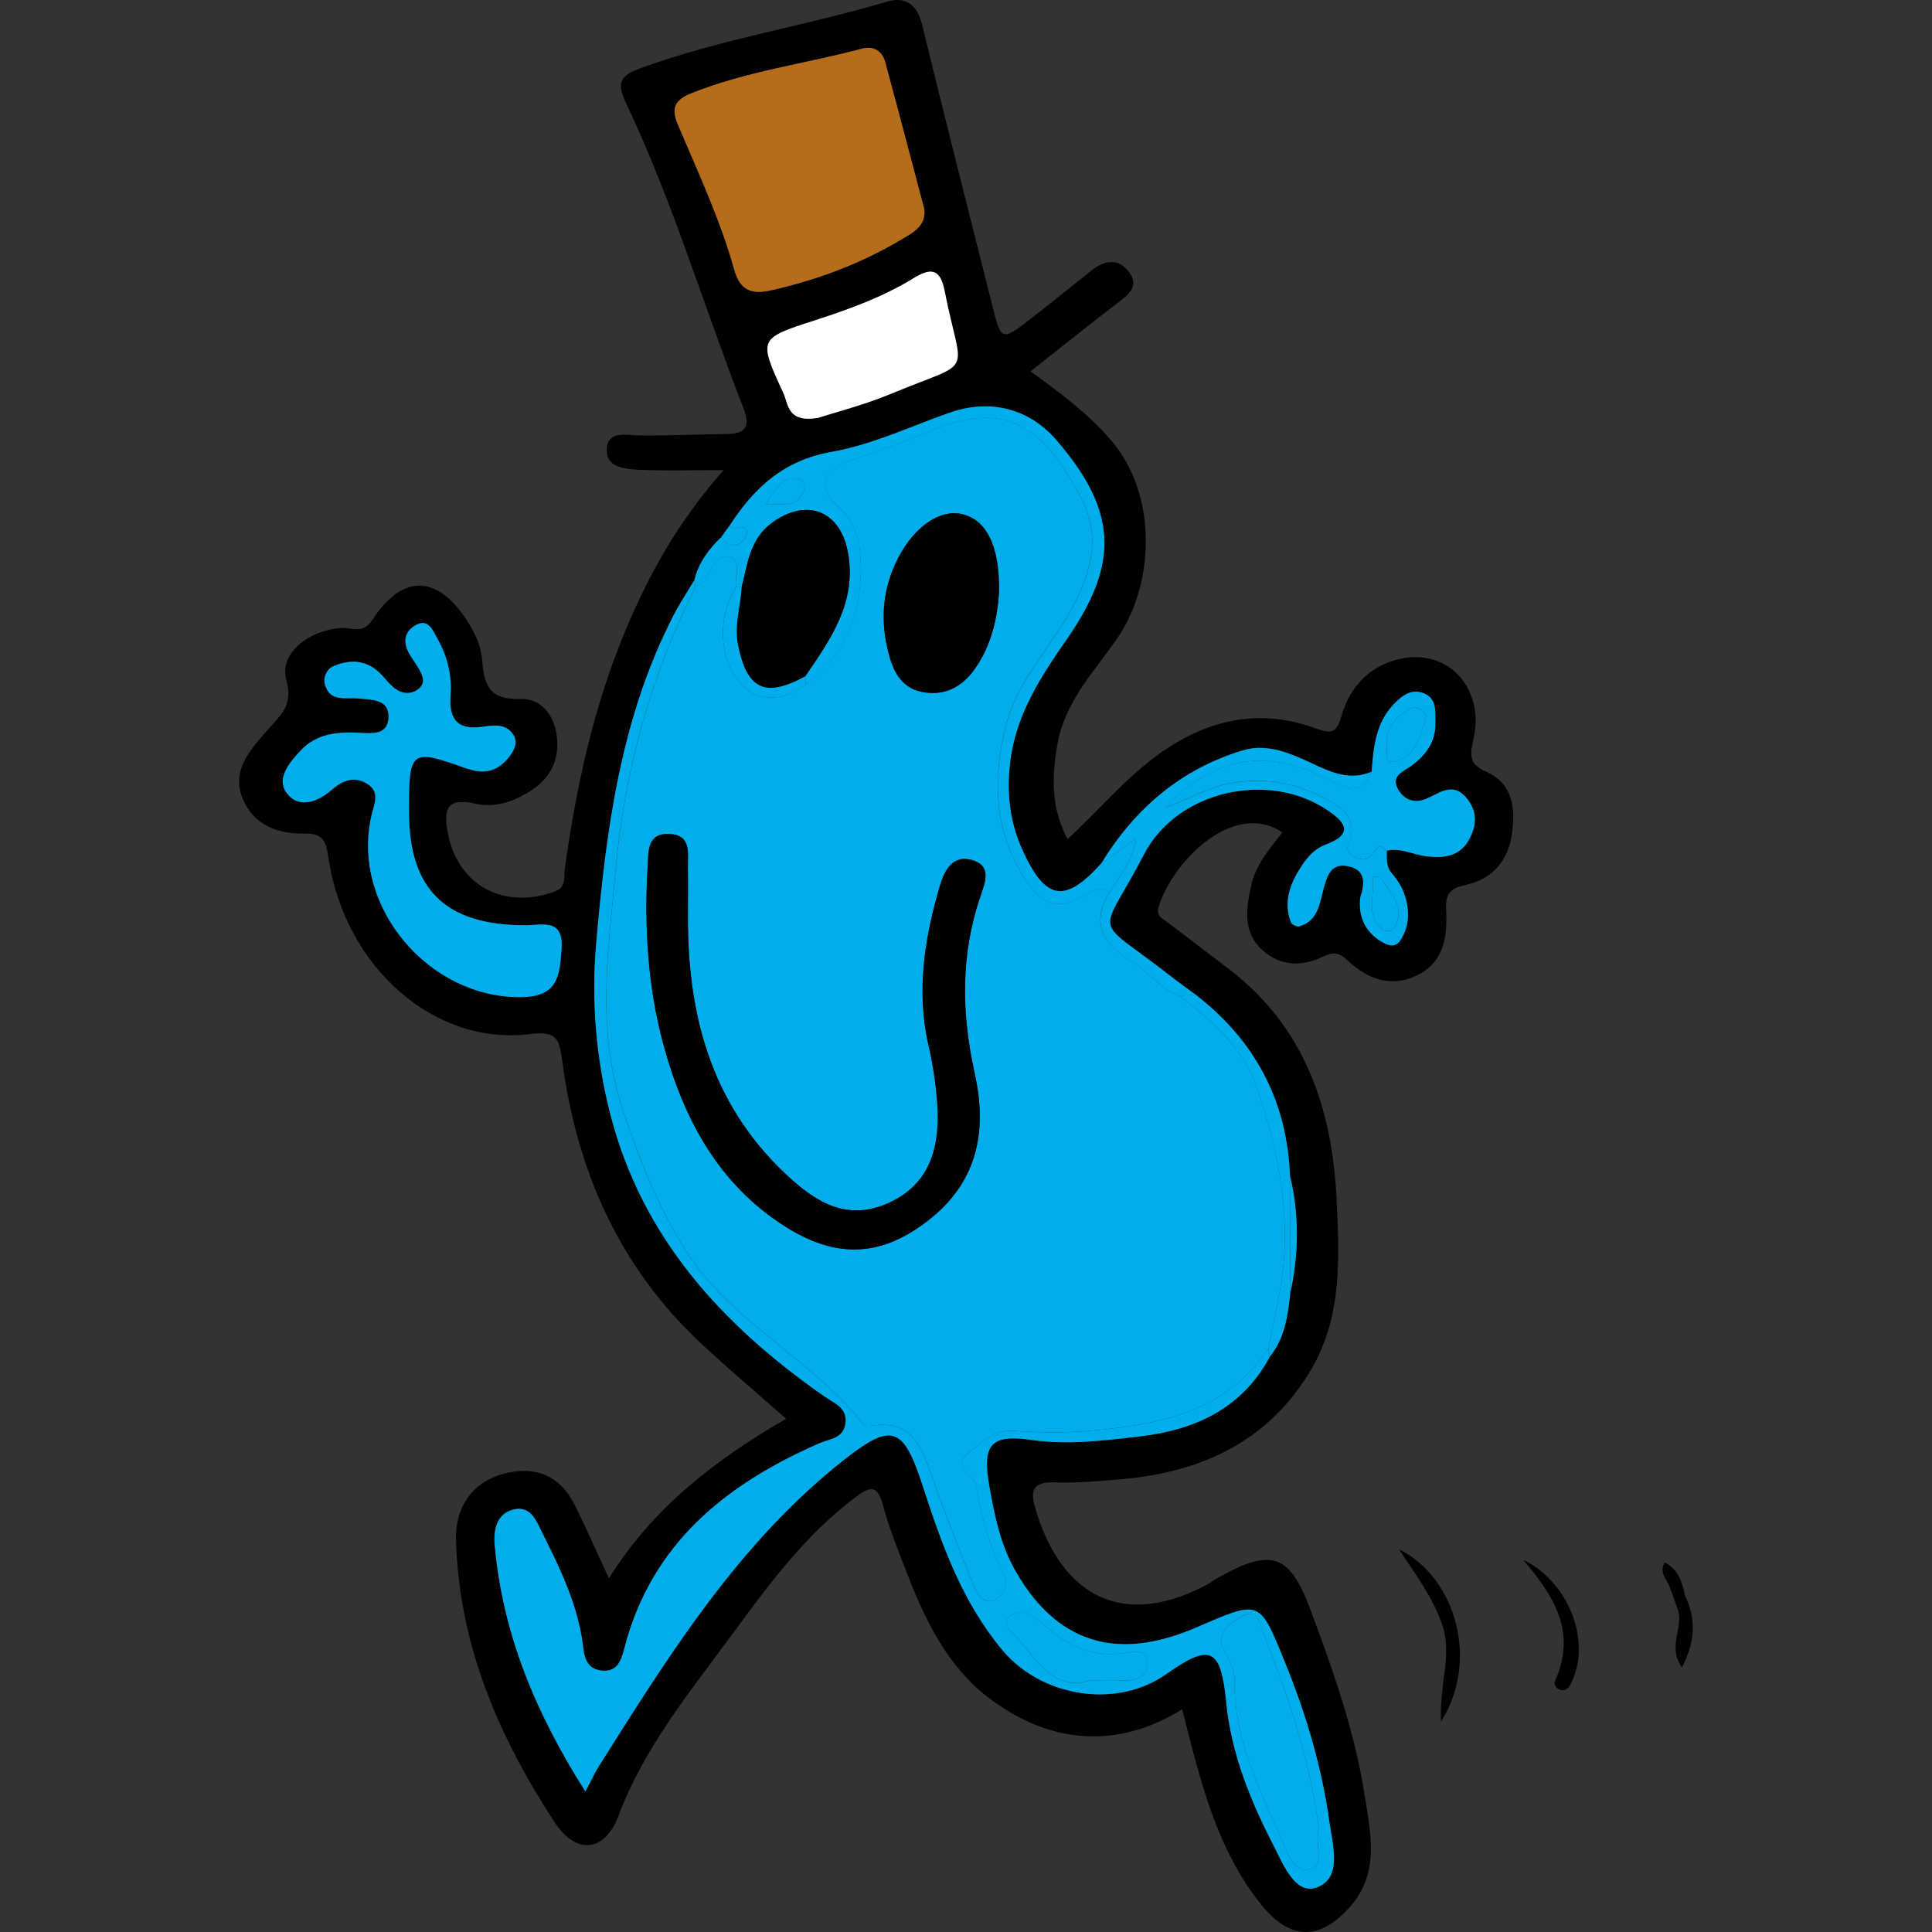 <?xml version="1.0" encoding="UTF-8"?>
<svg id="Layer_1" data-name="Layer 1" xmlns="http://www.w3.org/2000/svg" viewBox="0 0 512 512">
  <rect x="0" y="0" width="512" height="512" fill="#333333" stroke="none"/>
  <defs>
    <style>
      .cls-1 {
        fill: #b56c1b;
      }

      .cls-2 {
        fill: #00aeec;
      }

      .cls-3 {
        fill: #fff;
      }
    </style>
  </defs>
  <g id="aBIUow">
    <g>
      <path d="M393.86,204.51c-4.3-1.94-4.47-3.99-3.42-8.41,3.2-13.49-6.49-24.27-19.27-21.52-7.95,1.7-13.43,7.28-15.67,15.16-1.23,4.32-2.48,4.88-6.79,3.3-14.89-5.45-28.58-2.46-41.43,6.68-8.98,6.39-15.87,14.9-24.38,22.65-4.4-8.34-4.18-16.56-2.68-25.12,1.96-11.1,9.5-19.04,15.57-27.64,10.33-14.65,11.05-38.39-1.22-52.78-6.23-7.3-13.61-12.72-21.46-18.41,8.02-6.33,15.35-12.25,22.84-17.96,3.1-2.37,6.35-4.68,2.95-8.75-2.92-3.49-6.49-2.54-9.73.04-5.25,4.18-10.47,8.41-15.77,12.53-7.99,6.21-8.04,6.18-10.41-3.25-6.25-24.84-12.6-49.66-18.63-74.55-1.32-5.45-4.64-7.44-9.27-6.05-21.6,6.45-44.01,9.88-65.27,17.61-5.19,1.88-6.59,3.63-3.96,9.18,12.44,26.19,20.68,54.03,31.17,81,1.89,4.87.62,6.73-4.41,6.79-7.63.08-15.26.47-22.88.4-3.65-.04-8.55-1.39-8.94,3.42-.42,5.09,4.87,5.5,8.73,5.67,6.71.3,13.44.08,22.25.08-11.94,13.45-19.67,27.34-25.92,42.25-8.58,20.46-13.19,41.82-16.22,63.65-.29,2.13.63,4.64-2.84,5.87-13.3,4.71-25.31-1.67-28.03-15.19-1.22-6.07-.9-10.09,7.27-8.15,3.09.74,6.96.27,9.91-.98,6.72-2.85,12.15-7.34,11.73-15.66-.31-6.23-3.83-11.35-9.88-11.14-8.13.28-9.52-3.77-9.99-10.12-.18-2.38-.91-4.87-1.98-7-5.72-11.33-16.23-20.43-27.19-3.8-2.52,3.82-5.24,1.98-7.92,2.11-8.74.43-16.82,6.73-14.85,13.73,1.94,6.89-1.56,9.38-5.06,13.42-4.29,4.96-9.51,10.4-6.58,17.86,2.79,7.11,9.36,9.66,16.38,9.47,5.82-.15,5.87,2.96,6.55,7.17,4.57,28.54,28.17,49.18,53.29,45.96,6.87-.88,7.76,1.08,8.55,7.07,3.81,28.98,15.02,54.56,36.7,74.83,7.28,6.81,14.91,13.24,22.64,20.06-19,10.97-35.42,23.74-46.97,42.28-3.22-6.93-6.01-13.33-9.14-19.57-3.8-7.59-10.17-10.24-18.27-8.27-8.48,2.06-13.33,8.71-13.11,17.5.69,27.77,11.24,52.2,26.11,74.96,5.67,8.68,13.28,8.05,16.94-1.67,6.79-18.08,18.82-32.7,29.97-47.87,9.73-13.24,19.5-26.6,32.94-36.64,4.13-3.1,5.86-2.98,7.26,2.39,1.6,6.16,4.12,12.08,6.39,18.05,4.74,12.42,10.87,24.59,21.3,32.59,15.87,12.18,33.74,14.25,51.53,3.24,4.73,18.51,8.89,36.69,20.9,51.71,7.64,9.55,15.53,9.73,23.59.63,7.99-9.03,5.43-19.55,3.85-29.69-2.64-16.94-8.38-33.04-14.34-49.04-5.5-14.74-10.27-16.44-24.3-8.58-1.34.75-2.57,1.68-3.93,2.37-23.22,11.84-38.68.9-44.88-21.36-1.4-5.04.71-6.32,5.55-6.17,5.78.18,11.6-.33,17.37-.83,21.18-1.83,38.9-9.89,50.22-28.83,8.47-14.17,7.62-30.07,6.88-45.53-1.15-23.95-8.47-45.53-28.53-60.86-5.31-4.07-10.64-8.1-15.96-12.16-1.4-1.07-3.41-1.8-2.7-4.19,3.55-11.88,19.76-28.59,32.82-19.86-3.31,4.35-7.06,8.53-8.25,14.04-1.31,6.04-2.35,12.31,2.93,17.12,4.83,4.4,10.62,4.46,16.21,1.72,2.71-1.32,4.27-.94,6.34,1,5.56,5.22,11.99,7.52,19.2,3.62,6.63-3.6,7.3-10.47,6.98-16.77-.25-4.94,1.31-5.94,5.64-6.93,6.82-1.56,10.86-6.51,11.83-13.54.93-6.73.22-13.16-6.85-16.34ZM148.8,251.68c-.1,1.3-.19,2.54-.34,3.71-.05.39-.11.77-.18,1.14-.13.74-.29,1.44-.51,2.1-.27.83-.62,1.58-1.09,2.25-.19.27-.39.52-.62.76-1.47,1.57-3.81,2.51-7.6,2.6-24.62.56-45.47-23.84-40.07-47.92.76-3.4,2.55-6.56-1.39-8.79-3.38-1.91-6.34-.62-9.13,1.82-3.79,3.3-8.89,5.07-12.02.63-2.63-3.73.83-7.93,3.86-11.12,4.2-4.44,9.5-4.92,15.19-4.7.68.02,1.41.08,2.16.11,2.75.1,5.61-.21,5.89-3.85.14-1.75-.31-2.88-1.11-3.63-1.52-1.46-4.36-1.46-6.76-1.7-1.61-.16-3.41.07-5.01-.15-.46-.06-.89-.16-1.3-.32-.28-.11-.54-.24-.79-.4-.86-.56-1.54-1.5-1.92-3.06-.44-1.8.62-3.91,2.31-4.63,4.14-1.75,8.33-1.74,11.92,1.49,1.57,1.42,2.77,3.3,4.46,4.52,1.8,1.3,4.12,1.56,6.02.13.12-.09.24-.18.34-.28,1.54-1.41,1.02-3.03.2-4.59-.15-.28-.31-.55-.46-.82-.76-1.32-1.71-2.53-2.45-3.86-.99-1.74-1.27-3.46-.66-4.94.07-.18.15-.35.25-.51.1-.17.2-.33.33-.49.06-.08.13-.16.19-.24.07-.08.15-.16.22-.22.29-.31.64-.59,1.05-.85,3.64-2.34,4.87,1.12,6.1,3.3,2.6,4.6,3.9,9.65,3.51,14.97-.24,3.27.2,5.74,1.74,7.19.15.14.3.26.46.38,1.32.94,3.28,1.28,6.07.91.56-.07,1.14-.16,1.73-.23.82-.09,1.65-.15,2.45-.09.35.02.69.07,1.02.15.22.05.43.11.65.19.31.11.62.26.92.45.2.12.39.26.57.42.1.08.19.17.27.26.27.26.52.58.75.94,1.29,2.07.23,4.17-1.13,5.9-2.47,3.15-5.64,4.58-9.68,3.47-.59-.16-1.2-.29-1.77-.49-5.73-2.05-9.29-3.25-11.49-2.96-.2.03-.38.07-.56.11-.7.2-1.24.59-1.65,1.22-.06.08-.11.18-.17.27-.06.09-.11.19-.15.3-.05.1-.09.21-.14.32-.27.68-.45,1.52-.58,2.54-.08.61-.14,1.29-.18,2.03-.02.14-.02.28-.03.42,0,.16-.01.33-.02.5-.08,1.91-.09,4.23-.08,6.99.04,20.49,9.74,29.88,30.78,29.87,4.61,0,10.27-1.97,9.63,6.48ZM250.3,76.91c4.62,23.68,8.57,18.02-14.28,27.49-7,2.91-14.44,4.79-19.2,6.34-8.22,1.37-7.84-3.58-9.21-6.55-6.69-14.53-6.6-14.47,8.5-19.35,8.98-2.9,17.85-6.12,25.97-11.09,3.99-2.44,6.99-3.14,8.22,3.16ZM194.55,71.37c-.46-1.66-.96-3.31-1.49-4.94-.79-2.46-1.64-4.88-2.54-7.29-3.29-8.84-7.2-17.43-10.87-26.11-1.84-4.35-.9-6.52,3.58-8.31,14.54-5.84,30.05-7.8,45.04-11.77,3.21-.85,5.49.43,6.34,3.57,3.51,12.95,6.91,25.92,10.34,38.89.3,3.25-1.27,5.1-3.88,6.73-11.5,7.18-23.85,11.95-37.13,14.87-5.88,1.3-8.14-1.18-9.39-5.64ZM389.67,221.83c-2.4,5.11-6.84,5.64-11.54,5.12-3.54-.39-6.86-2.37-10.61-1.51h0v.76c0,.99-.03,1.95.17,2.89.04.15.08.31.13.46.2.65.53,1.29,1.06,1.91,1.36,1.58,2.6,3.45,3.27,5.41,1.43,4.15,1.49,8.39-1.02,12.27-.16.25-.34.46-.51.64-.88.89-1.92.89-2.98.5-.22-.07-.43-.17-.64-.27-.21-.1-.42-.21-.63-.34-1.77-1.01-3.13-2.24-4.11-3.67-.28-.41-.53-.84-.74-1.28-.92-1.87-1.27-4.03-1.08-6.47.02-.3.09-.6.18-.89.54-1.64.81-3.23.53-4.56-.08-.36-.2-.7-.37-1.02-.44-.85-1.22-1.53-2.48-1.97-.31-.1-.65-.19-1.02-.27-4.36-.88-5.5,2.19-6.47,5.81-1.06,3.93-1.45,8.65-6.46,10.11-.24.07-.6.02-.97-.11-.1-.03-.2-.07-.3-.12-.05-.02-.1-.05-.14-.07-.15-.07-.28-.15-.4-.24-.19-.15-.34-.31-.4-.46-1.79-4.59-.75-8.97,1.62-13.05,1.84-3.17,3.98-6.27,7.59-7.61,5.77-2.14,5.64-4.47,3.47-6.71-.11-.11-.22-.22-.33-.33-.12-.11-.24-.22-.36-.32-.37-.32-.77-.64-1.2-.96s-.88-.63-1.35-.94c-.34-.22-.68-.44-1.02-.65-.69-.42-1.39-.81-2.11-1.17-.71-.36-1.44-.69-2.18-.99-1.48-.61-3.01-1.1-4.56-1.48-.78-.19-1.56-.35-2.35-.49-4.59-.78-9.36-.64-13.94.36-.74.17-1.48.35-2.21.56-.37.1-.73.21-1.09.33-1.45.47-2.87,1.02-4.25,1.66-1.03.48-2.04,1.01-3.01,1.59-.66.39-1.29.79-1.92,1.22-.62.43-1.23.88-1.82,1.35-.59.47-1.17.97-1.72,1.48-2.51,2.31-4.64,5.04-6.26,8.16-11.92,23.01-14.06,15.64,7.14,32.23,2.14,1.67,4.35,3.24,6.52,4.85,2.95,2.28,5.64,4.69,8.08,7.23,7.32,7.63,12.34,16.46,14.94,26.55.29,1.12.55,2.26.78,3.41.69,3.45,1.11,7.05,1.26,10.79,2.48,10.42,2.37,20.85.05,31.27h0c-.61,5.97-1.45,11.85-5.39,16.74-7.3,13.68-19.79,19.39-34.23,21.09-3.26.39-6.53.78-9.81,1.08-3,.27-6.01.47-9.03.5-3.02.03-6.06-.1-9.13-.48-.39-.05-.79-.1-1.19-.16-10.9-1.58-12.86,1.62-10.92,12.47,1.42,7.87,2.94,15.44,7.01,22.5,11.81,20.47,28.57,23.02,47.51,14.89.88-.38,1.71-.74,2.51-1.08,1.18-.51,2.28-.98,3.28-1.39,1.68-.7,3.13-1.26,4.39-1.66,2.26-.73,3.93-.95,5.31-.55.11.03.22.07.33.11.22.08.43.18.63.29,0,0,0,.01,0,.01.16.09.32.19.47.31.14.1.28.21.42.34.1.08.19.17.28.27.04.04.09.09.13.14.1.1.2.21.29.33.63.74,1.22,1.7,1.83,2.91.16.29.31.6.46.92,1.02,2.14,2.14,4.92,3.57,8.44,5.55,13.65,9.68,27.63,11.7,42.17.84,6.09,3.48,14.83-3.49,17.25-5.64,1.95-8.84-6.3-11.37-11.21-6.14-11.94-11.19-24.34-12.51-37.96-1.4-14.38-4.23-15.65-15.83-7.44-13.19,9.34-33.05,6.18-43.51-6.36-10.65-12.76-16.04-27.96-21.03-43.34-5.19-15.99-8.17-17.12-21.06-6.93-27.85,22-46.21,51.6-64.79,81.03-.28.43-.54.88-.8,1.36-.26.47-.52.97-.8,1.51-.56,1.08-1.18,2.32-2,3.86-13.13-20.66-21.9-41.68-24.02-65.21-.28-3.05.11-6.17,2.15-8.05.15-.14.31-.28.48-.4.68-.5,1.51-.88,2.52-1.1,4.57-1.01,6.02,3.39,7.61,6.57,4.78,9.56,9.46,19.22,10.67,30.01.08.67.18,1.3.33,1.88.09.38.21.75.34,1.09.26.69.61,1.28,1.07,1.76.81.85,1.94,1.36,3.54,1.44,3.98.22,4.88-2.98,5.66-6,7.17-27.62,26.81-43.38,51.59-54.23,2.71-1.18,6.26-1.21,6.94-5.04.78-4.39-2.98-5.62-5.59-7.45-26.99-18.87-48.33-42.01-56.71-74.91-3.79-14.89-5.04-29.97-3.68-45.35,2.63-29.91,6.46-59.48,20.46-86.67,1.66-3.21,3.67-6.24,5.52-9.36,1.09-4.6,3.78-8.21,7.13-11.4.73-1.01,1.45-2.02,2.18-3.02,1.42-2.19,2.9-4.25,4.48-6.15.91-1.09,1.84-2.13,2.82-3.11,5.13-5.17,11.36-8.82,19.73-10.3,10.68-1.89,20.86-6.7,31.21-10.37,9.76-3.46,19.28-1.61,26.4,5.17.34.31.68.65,1.01,1.01.33.34.66.7.98,1.07,2.12,2.46,3.97,4.84,5.56,7.16,1,1.45,1.89,2.88,2.67,4.29.15.28.31.57.46.85.45.84.86,1.68,1.23,2.51.61,1.39,1.13,2.78,1.55,4.16.17.55.32,1.1.45,1.64,2.39,9.97-.64,19.84-9.1,32.03-2.62,3.79-5.19,7.56-7.46,11.46-3.02,5.21-5.49,10.66-6.84,16.7-.17.76-.32,1.52-.45,2.3-.13.77-.25,1.56-.34,2.35-.96,8.19-.08,15.81,3.27,23.2,6.08,13.38,11.23,14.23,20.87,3.54,8.88-14.53,21.13-25.04,37.53-29.97,7.13-2.15,13.81,1.36,20.16,4.29,4.62,2.13,9.06,3.44,13.97,1.36.49-6.4,1.07-12.81,5.77-17.8,2.12-2.24,4.68-4.31,8.02-3,3.57,1.4,3.03,4.83,3.1,7.84.12,5.06-2.5,8.56-6.38,11.41-2.07,1.52-5.51,2.59-3.53,6.15,1.67,3.01,4.56,3.93,7.83,2.44,3.54-1.62,6.95-4.37,10.48.09,2.59,3.27,2.6,6.55.89,10.19Z"/>
      <path class="cls-3" d="M236.02,104.4c-7,2.91-14.44,4.79-19.2,6.34-8.22,1.37-7.84-3.58-9.21-6.55-6.69-14.53-6.6-14.47,8.5-19.35,8.98-2.9,17.85-6.12,25.97-11.09,3.99-2.44,6.99-3.14,8.22,3.16,4.62,23.68,8.57,18.02-14.28,27.49Z"/>
      <path d="M370.78,410.58c15.29,7.66,21.22,29.82,11.09,45.7-.49-9.81,2.99-17.54.44-25.34-2.48-7.61-7.3-13.79-11.54-20.36Z"/>
      <path d="M403.73,413.42c11.79,5.66,17.64,20.82,13.19,31.37-.6,1.41-1.11,3.01-2.78,3.13-1.37.1-2.51-1.45-2.05-2.44,5.87-12.87-.32-22.56-8.36-32.05Z"/>
      <path d="M446.53,422.8c3,6.16,2.79,12.21-.79,19.06-3.86-5.29.25-10.33-.97-14.94.59-1.37,1.17-2.74,1.76-4.12Z"/>
      <path d="M446.53,422.8c-.59,1.37-1.17,2.74-1.76,4.12-.81-2.26-1.56-4.56-2.47-6.78-.74-1.83-2.66-3.36-1.15-6.09,3.72,1.94,4.65,5.29,5.37,8.76Z"/>
      <path class="cls-2" d="M336.52,359.54c-7.31,13.68-19.79,19.39-34.23,21.09-9.62,1.13-19.29,2.37-29.17.94-10.9-1.58-12.86,1.62-10.91,12.46,1.41,7.87,2.93,15.44,7.01,22.5,11.81,20.47,28.57,23.02,47.51,14.89,17.42-7.48,16.93-7.78,23.91,9.39,5.55,13.65,9.68,27.64,11.69,42.17.84,6.09,3.48,14.83-3.49,17.25-5.64,1.95-8.84-6.3-11.37-11.21-6.14-11.94-11.19-24.34-12.52-37.96-1.4-14.38-4.23-15.65-15.83-7.44-13.19,9.34-33.05,6.18-43.51-6.36-10.65-12.77-16.04-27.96-21.03-43.34-5.19-15.98-8.17-17.12-21.06-6.93-27.85,22-46.21,51.6-64.79,81.03-1.1,1.75-1.96,3.66-3.6,6.73-13.13-20.66-21.9-41.68-24.02-65.21-.38-4.19.51-8.52,5.15-9.54,4.57-1.01,6.02,3.39,7.61,6.56,4.78,9.56,9.45,19.22,10.67,30.02.4,3.56,1.6,5.97,5.27,6.17,3.98.21,4.88-2.98,5.66-6,7.17-27.62,26.81-43.38,51.59-54.23,2.71-1.19,6.26-1.21,6.94-5.04.78-4.39-2.98-5.62-5.59-7.45-26.99-18.87-48.33-42.01-56.71-74.91-3.79-14.89-5.04-29.97-3.69-45.35,2.64-29.91,6.46-59.48,20.47-86.67,1.66-3.21,3.67-6.24,5.52-9.36.09.64.18,1.28.26,1.92-11.96,23.64-18.86,49.15-21.14,75.06-1.82,20.66-5.22,41.7,1.78,62.98,4.39,13.36,9.49,26.09,16.8,37.68,11.94,18.93,33.41,28.63,47.09,46.11.37.47,1.67.43,2.49.3,9.59-1.49,12.63,4.8,15.23,12.23,3.56,10.18,7.53,20.22,11.52,30.24.88,2.21,2.68,4.97,5.36,3.82,2.55-1.1,3.96-4.32,2.58-7.04-3.79-7.42-5.99-15.22-7.29-23.4-.48-3.03-7.4-4.65-1.27-9.26,3.45-2.59,5.98-5.54,10.93-5.2,6.69.46,13.47.61,20.14.02,18.41-1.61,36.3-4.72,47.64-21.89.12.74.25,1.49.38,2.23ZM349.49,484.53c-2.18-17.48-7.92-34.64-14.63-51.54-1.08-2.71-1.43-7.07-5.7-4.69-3.15,1.76-7.3,4.48-4.57,9.43,1.35,2.45,2.61,4.68,2.57,7.6-.22,15.42,6.68,28.82,12.59,42.39,1.37,3.14,3.09,8.98,7.68,7.51,3.73-1.19.92-6.56,2.06-10.72ZM289,445.3c3.84,0,6.27-.1,8.69.02,3.52.18,6.58-1.2,6.45-4.72-.16-4.11-4.26-2.74-6.5-2.46-7.79.96-14.15-1.6-19.86-6.61-1.79-1.58-3.72-3.15-5.86-4.11-1.09-.49-3.06,0-4.15.74-1.45.99-1.13,2.96-.03,4.02,6.46,6.23,10.65,16.51,21.26,13.13Z"/>
      <path class="cls-1" d="M244.96,55.41c.3,3.25-1.27,5.1-3.88,6.73-11.51,7.18-23.85,11.95-37.14,14.88-5.87,1.29-8.14-1.18-9.39-5.64-3.71-13.28-9.56-25.71-14.9-38.34-1.84-4.35-.9-6.52,3.58-8.32,14.54-5.84,30.05-7.79,45.04-11.77,3.2-.85,5.49.43,6.34,3.58,3.51,12.94,6.9,25.92,10.34,38.89Z"/>
      <path class="cls-2" d="M108.39,215.33c.05,20.49,9.75,29.88,30.79,29.87,4.61,0,10.27-1.97,9.63,6.48-.52,6.92-.99,12.34-10.34,12.56-24.62.56-45.47-23.84-40.07-47.92.76-3.39,2.55-6.56-1.39-8.79-3.38-1.91-6.34-.62-9.14,1.82-3.79,3.3-8.88,5.08-12.01.64-2.63-3.73.82-7.93,3.85-11.13,4.2-4.43,9.5-4.92,15.19-4.69,3.18.12,7.7.88,8.05-3.74.39-5.14-4.24-4.96-7.87-5.32-3.44-.35-7.81,1.1-9.02-3.94-.43-1.8.62-3.91,2.31-4.63,4.14-1.76,8.33-1.74,11.92,1.49,1.57,1.42,2.78,3.29,4.47,4.52,1.8,1.3,4.11,1.56,6.01.14,2.28-1.71,1.18-3.8.09-5.69-.76-1.32-1.71-2.53-2.45-3.86-1.56-2.78-1.35-5.49,1.38-7.25,3.64-2.34,4.87,1.12,6.1,3.3,2.6,4.6,3.9,9.64,3.51,14.96-.45,6.05,1.45,9.39,8.27,8.48,2.9-.38,6.36-1.08,8.36,2.09,1.3,2.06.23,4.17-1.13,5.9-2.47,3.15-5.65,4.58-9.69,3.47-.59-.16-1.19-.29-1.77-.49-14.69-5.25-15.1-4.93-15.06,11.75Z"/>
      <path class="cls-2" d="M184.29,155.66c-.09-.64-.17-1.28-.26-1.92,1.09-4.6,3.78-8.21,7.13-11.4,1.36,2.16,3.24,2.78,5.33,1.29.8-.57,1.67-2.12,1.43-2.88-.73-2.3-3.39.31-4.58-1.43,6.49-10,14.28-17.31,27.03-19.56,10.68-1.89,20.86-6.7,31.2-10.36,10.7-3.79,21.1-1.22,28.39,7.24,15.97,18.54,16.88,32.39,2.83,52.65-7,10.1-13.61,20.08-15.1,32.8-.96,8.19-.08,15.81,3.28,23.2,6.08,13.38,11.23,14.23,20.86,3.54,2.83-2,5.66-4,9.26-6.55-1.13,5.94-4.3,9.86-6.95,14.03-1.41-.47-2.68-1.17-4.3-.24-9.37,5.4-13.18,4.84-18.6-3.81-7.89-12.59-8.23-26.15-4.57-40.27,2.93-11.29,10.96-19.48,16.5-29.17,5.59-9.76,9.08-20.08,3.33-30.88-8.77-16.46-18.03-26.99-39.82-17.76-7.22,3.06-14.71,5.45-22.08,8.16-6.56,2.41-7.92,7.02-2.73,11.66,4.03,3.6,5.79,7.97,6.12,12.8.94,13.82-2.77,25.92-14.45,34.57-.06-.69-.13-1.39-.19-2.08,6.77-9.84,13.68-19.57,11.41-32.63-1.96-11.28-10.88-14.86-20.13-8.14-5.94,4.32-6.5,10.91-8.09,17.13-.49-.01-.97-.03-1.46-.07-.55-2.77,1.77-7.03-1.9-8-3.27-.87-4.46,3.31-6.17,5.72-.68.95-1.79,1.59-2.71,2.37ZM202.99,133.6c4.59-.16,8.16.89,9.92-3.2.63-1.45.33-3.36-1.58-3.58-4-.46-5.71,2.56-8.34,6.78Z"/>
      <path class="cls-2" d="M363.5,204.51c.49-6.4,1.06-12.81,5.77-17.79,2.12-2.24,4.67-4.32,8.01-3.01,3.58,1.4,3.03,4.83,3.1,7.84.12,5.06-2.5,8.56-6.38,11.41-2.06,1.52-5.5,2.6-3.53,6.15,1.67,3.01,4.56,3.93,7.83,2.44,3.53-1.61,6.95-4.36,10.48.09,2.59,3.27,2.6,6.55.89,10.19-2.4,5.11-6.85,5.64-11.54,5.12-3.54-.39-6.87-2.38-10.62-1.51-.71-.42-1.86-1.34-2.07-1.17-1.82,1.56-2.45,4.72-6.26,2.91-3.78-1.8-1.32-4.06-1.06-6.13.5-3.97-1.65-6.41-4.68-8.19-8.71-5.11-17.88-7.27-28.06-5.16-5.33,1.1-9.97,3.92-16.65,6.37,13.88-14.68,28.06-15.42,43.62-7.38,4.05,2.09,8.63,4.56,11.15-2.2ZM374.33,187.39c-4.01,2.2-7.23,5.1-6.83,10.41.12,1.6-.63,4.52,1.98,4.02,5.67-1.08,6.69-6.47,8.27-10.92.68-1.92-.99-3.28-3.41-3.52Z"/>
      <path class="cls-2" d="M363.5,204.51c-2.51,6.76-7.09,4.3-11.14,2.2-15.55-8.04-29.74-7.31-43.62,7.38,6.68-2.45,11.32-5.27,16.65-6.37,10.18-2.11,19.36.05,28.06,5.16,3.03,1.78,5.18,4.21,4.68,8.19-.26,2.07-2.72,4.32,1.06,6.13,3.81,1.81,4.44-1.35,6.26-2.91.2-.18,1.36.75,2.07,1.17,0,2.1-.26,4.15,1.35,6.02,1.37,1.58,2.6,3.45,3.27,5.41,1.43,4.16,1.49,8.39-1.02,12.27-1.31,2.02-3.08,1.49-4.77.53-4.41-2.53-6.31-6.39-5.92-11.42.02-.3.09-.6.18-.89,1.17-3.6,1.1-6.93-3.34-7.82-4.36-.88-5.5,2.19-6.47,5.81-1.06,3.93-1.45,8.65-6.45,10.11-.62.18-2-.44-2.22-1-1.79-4.6-.75-8.97,1.62-13.05,1.84-3.17,3.98-6.27,7.59-7.61,8.01-2.97,4.65-6.33.23-9.26-15.57-10.35-39.65-5.05-48.45,11.93-11.92,23.01-14.06,15.64,7.15,32.23,2.13,1.67,4.34,3.24,6.52,4.85-1.44.12-2.87.24-4.31.36-4.94-1.81-7.98-6.28-12.27-8.91-7.55-4.62-11.49-10.04-6.07-18.7,2.65-4.17,5.82-8.09,6.95-14.03-3.61,2.55-6.43,4.55-9.26,6.55,8.89-14.53,21.14-25.05,37.53-29.98,7.13-2.15,13.81,1.36,20.16,4.3,4.62,2.13,9.06,3.44,13.97,1.36ZM363.74,232.29c.81,4.77-2.02,9.71,2.39,13.87,1.29,1.22,3.16.44,3.78-.95,2.36-5.34-1.65-8.82-4.11-12.71-.09-.14-.54-.07-2.05-.2Z"/>
      <path class="cls-2" d="M312.48,263.91c1.44-.12,2.87-.24,4.31-.36,15.72,12.15,24.27,28.04,25.06,47.98.02,10.42.04,20.85.06,31.27-.61,5.96-1.46,11.85-5.39,16.74-.13-.74-.25-1.49-.38-2.23,1.01-5.02,2.1-10.03,3.02-15.07,3.43-18.76-.2-37.01-6.25-54.43-3.43-9.87-11.69-17.56-20.43-23.89Z"/>
      <path class="cls-2" d="M341.91,342.8c-.02-10.42-.04-20.85-.06-31.27,2.49,10.42,2.37,20.85.06,31.27Z"/>
      <path class="cls-2" d="M193.33,139.31c1.18,1.75,3.85-.87,4.58,1.43.24.76-.63,2.31-1.43,2.88-2.08,1.49-3.96.87-5.33-1.29.73-1.01,1.45-2.02,2.18-3.02Z"/>
      <path class="cls-2" d="M312.48,263.91c8.74,6.34,17,14.02,20.43,23.89,6.06,17.42,9.68,35.67,6.25,54.43-.92,5.04-2.01,10.05-3.02,15.07-11.33,17.17-29.22,20.28-47.64,21.89-6.67.58-13.46.44-20.14-.02-4.94-.34-7.48,2.61-10.93,5.2-6.14,4.61.79,6.24,1.27,9.26,1.29,8.19,3.49,15.98,7.29,23.4,1.39,2.72-.02,5.94-2.58,7.04-2.68,1.15-4.48-1.61-5.36-3.82-3.99-10.02-7.96-20.06-11.52-30.24-2.6-7.43-5.64-13.72-15.23-12.23-.82.13-2.12.17-2.49-.3-13.68-17.48-35.15-27.18-47.09-46.11-7.31-11.59-12.41-24.32-16.8-37.68-7-21.29-3.6-42.33-1.78-62.98,2.28-25.91,9.19-51.42,21.14-75.06.92-.78,2.04-1.42,2.71-2.37,1.71-2.41,2.91-6.59,6.17-5.72,3.67.98,1.35,5.23,1.9,8-4.99,7.94-4.56,18.81,1,25.36,4.33,5.1,11.43,5.28,17.46.43,11.68-8.65,15.4-20.75,14.45-34.57-.33-4.83-2.09-9.2-6.12-12.8-5.19-4.64-3.83-9.26,2.73-11.66,7.37-2.7,14.86-5.1,22.08-8.16,21.79-9.22,31.06,1.3,39.82,17.76,5.75,10.8,2.26,21.12-3.33,30.88-5.55,9.69-13.57,17.88-16.5,29.17-3.66,14.12-3.32,27.68,4.57,40.27,5.43,8.65,9.23,9.21,18.6,3.81,1.62-.93,2.89-.23,4.3.24-5.43,8.66-1.48,14.08,6.07,18.7,4.29,2.63,7.33,7.1,12.27,8.91ZM182.31,241.86c0-3.97.04-7.94-.01-11.9-.06-3.86,1.01-8.7-4.94-8.96-5.93-.26-5.5,4.77-5.72,8.52-.95,15.95,0,31.93,4.16,47.27,5.28,19.51,14.48,37.03,32.39,48.32,14.01,8.84,26.14,7.88,38.78-2.48,12.45-10.2,14.57-23.64,11.35-38.12-3.54-15.91-3.79-31.46,1.49-46.93,1.35-3.96,3.1-8.25-2.44-9.72-4.84-1.28-7.07,2.74-8.24,6.73-4.1,13.91-6.38,27.94-3.06,42.44,1.15,5.04,1.95,10.21,2.31,15.37.96,13.67-3.27,22.23-13.32,26.58-11.09,4.8-19.4-.79-27.05-8.04-19.87-18.82-25.95-42.75-25.7-69.08ZM264.73,157.36c.35-12.62-3.35-19.78-9.98-21.15-6.39-1.33-13.46,4.29-17.55,13.33-3.44,7.6-3.79,15.32-1.82,23.2,1.21,4.83,3.27,9.46,8.82,10.6,6,1.23,10.73-1.21,14.19-6.14,4.53-6.48,5.93-13.9,6.33-19.84Z"/>
      <path class="cls-2" d="M349.49,484.53c-1.15,4.15,1.66,9.52-2.06,10.71-4.58,1.46-6.31-4.37-7.68-7.51-5.91-13.58-12.81-26.98-12.59-42.39.04-2.92-1.22-5.16-2.57-7.6-2.73-4.95,1.42-7.68,4.57-9.43,4.27-2.38,4.62,1.97,5.7,4.69,6.71,16.9,12.45,34.06,14.63,51.54Z"/>
      <path class="cls-2" d="M289,445.3c-10.62,3.38-14.8-6.9-21.26-13.13-1.1-1.06-1.42-3.02.03-4.02,1.09-.75,3.06-1.23,4.15-.74,2.14.96,4.07,2.54,5.86,4.11,5.71,5.01,12.07,7.58,19.86,6.61,2.24-.28,6.34-1.65,6.5,2.46.14,3.52-2.92,4.9-6.45,4.72-2.42-.12-4.85-.02-8.69-.02Z"/>
      <path d="M196.53,155.64c1.59-6.23,2.15-12.81,8.09-17.13,9.24-6.72,18.17-3.14,20.13,8.14,2.27,13.07-4.64,22.8-11.41,32.63-10.61,5.76-15.38,3.41-17.76-8.3-1.07-5.29.68-10.23.95-15.34Z"/>
      <path class="cls-2" d="M196.53,155.64c-.27,5.11-2.02,10.04-.95,15.34,2.38,11.72,7.15,14.06,17.76,8.3.06.69.13,1.39.19,2.08-6.04,4.85-13.13,4.67-17.46-.43-5.56-6.55-5.99-17.42-1-25.36.48.04.97.06,1.46.07Z"/>
      <path class="cls-2" d="M202.99,133.6c2.63-4.22,4.34-7.24,8.34-6.78,1.92.22,2.21,2.13,1.58,3.58-1.77,4.08-5.33,3.04-9.92,3.2Z"/>
      <path class="cls-2" d="M374.33,187.39c2.42.24,4.09,1.59,3.41,3.52-1.57,4.45-2.6,9.83-8.27,10.92-2.61.5-1.86-2.42-1.98-4.02-.4-5.31,2.82-8.21,6.83-10.41Z"/>
      <path class="cls-2" d="M363.74,232.29c1.51.14,1.96.06,2.05.2,2.46,3.89,6.48,7.37,4.11,12.71-.62,1.39-2.49,2.17-3.78.95-4.4-4.16-1.57-9.09-2.39-13.87Z"/>
      <path d="M182.31,241.86c-.25,26.34,5.82,50.26,25.7,69.08,7.65,7.25,15.96,12.84,27.05,8.04,10.05-4.35,14.28-12.91,13.32-26.58-.36-5.15-1.16-10.33-2.31-15.37-3.32-14.5-1.04-28.54,3.06-42.44,1.18-3.99,3.4-8.01,8.24-6.73,5.54,1.47,3.8,5.76,2.44,9.72-5.29,15.47-5.03,31.02-1.49,46.93,3.22,14.48,1.1,27.92-11.35,38.12-12.64,10.35-24.77,11.32-38.78,2.48-17.9-11.3-27.1-28.81-32.39-48.32-4.15-15.34-5.1-31.32-4.16-47.27.22-3.74-.22-8.77,5.72-8.52,5.95.26,4.88,5.1,4.94,8.96.06,3.96.01,7.93.01,11.9Z"/>
      <path d="M264.73,157.36c-.4,5.94-1.79,13.36-6.33,19.84-3.46,4.94-8.2,7.38-14.19,6.14-5.55-1.14-7.61-5.78-8.82-10.6-1.98-7.88-1.62-15.6,1.82-23.2,4.09-9.03,11.16-14.65,17.55-13.33,6.62,1.37,10.32,8.53,9.98,21.15Z"/>
    </g>
  </g>
</svg>